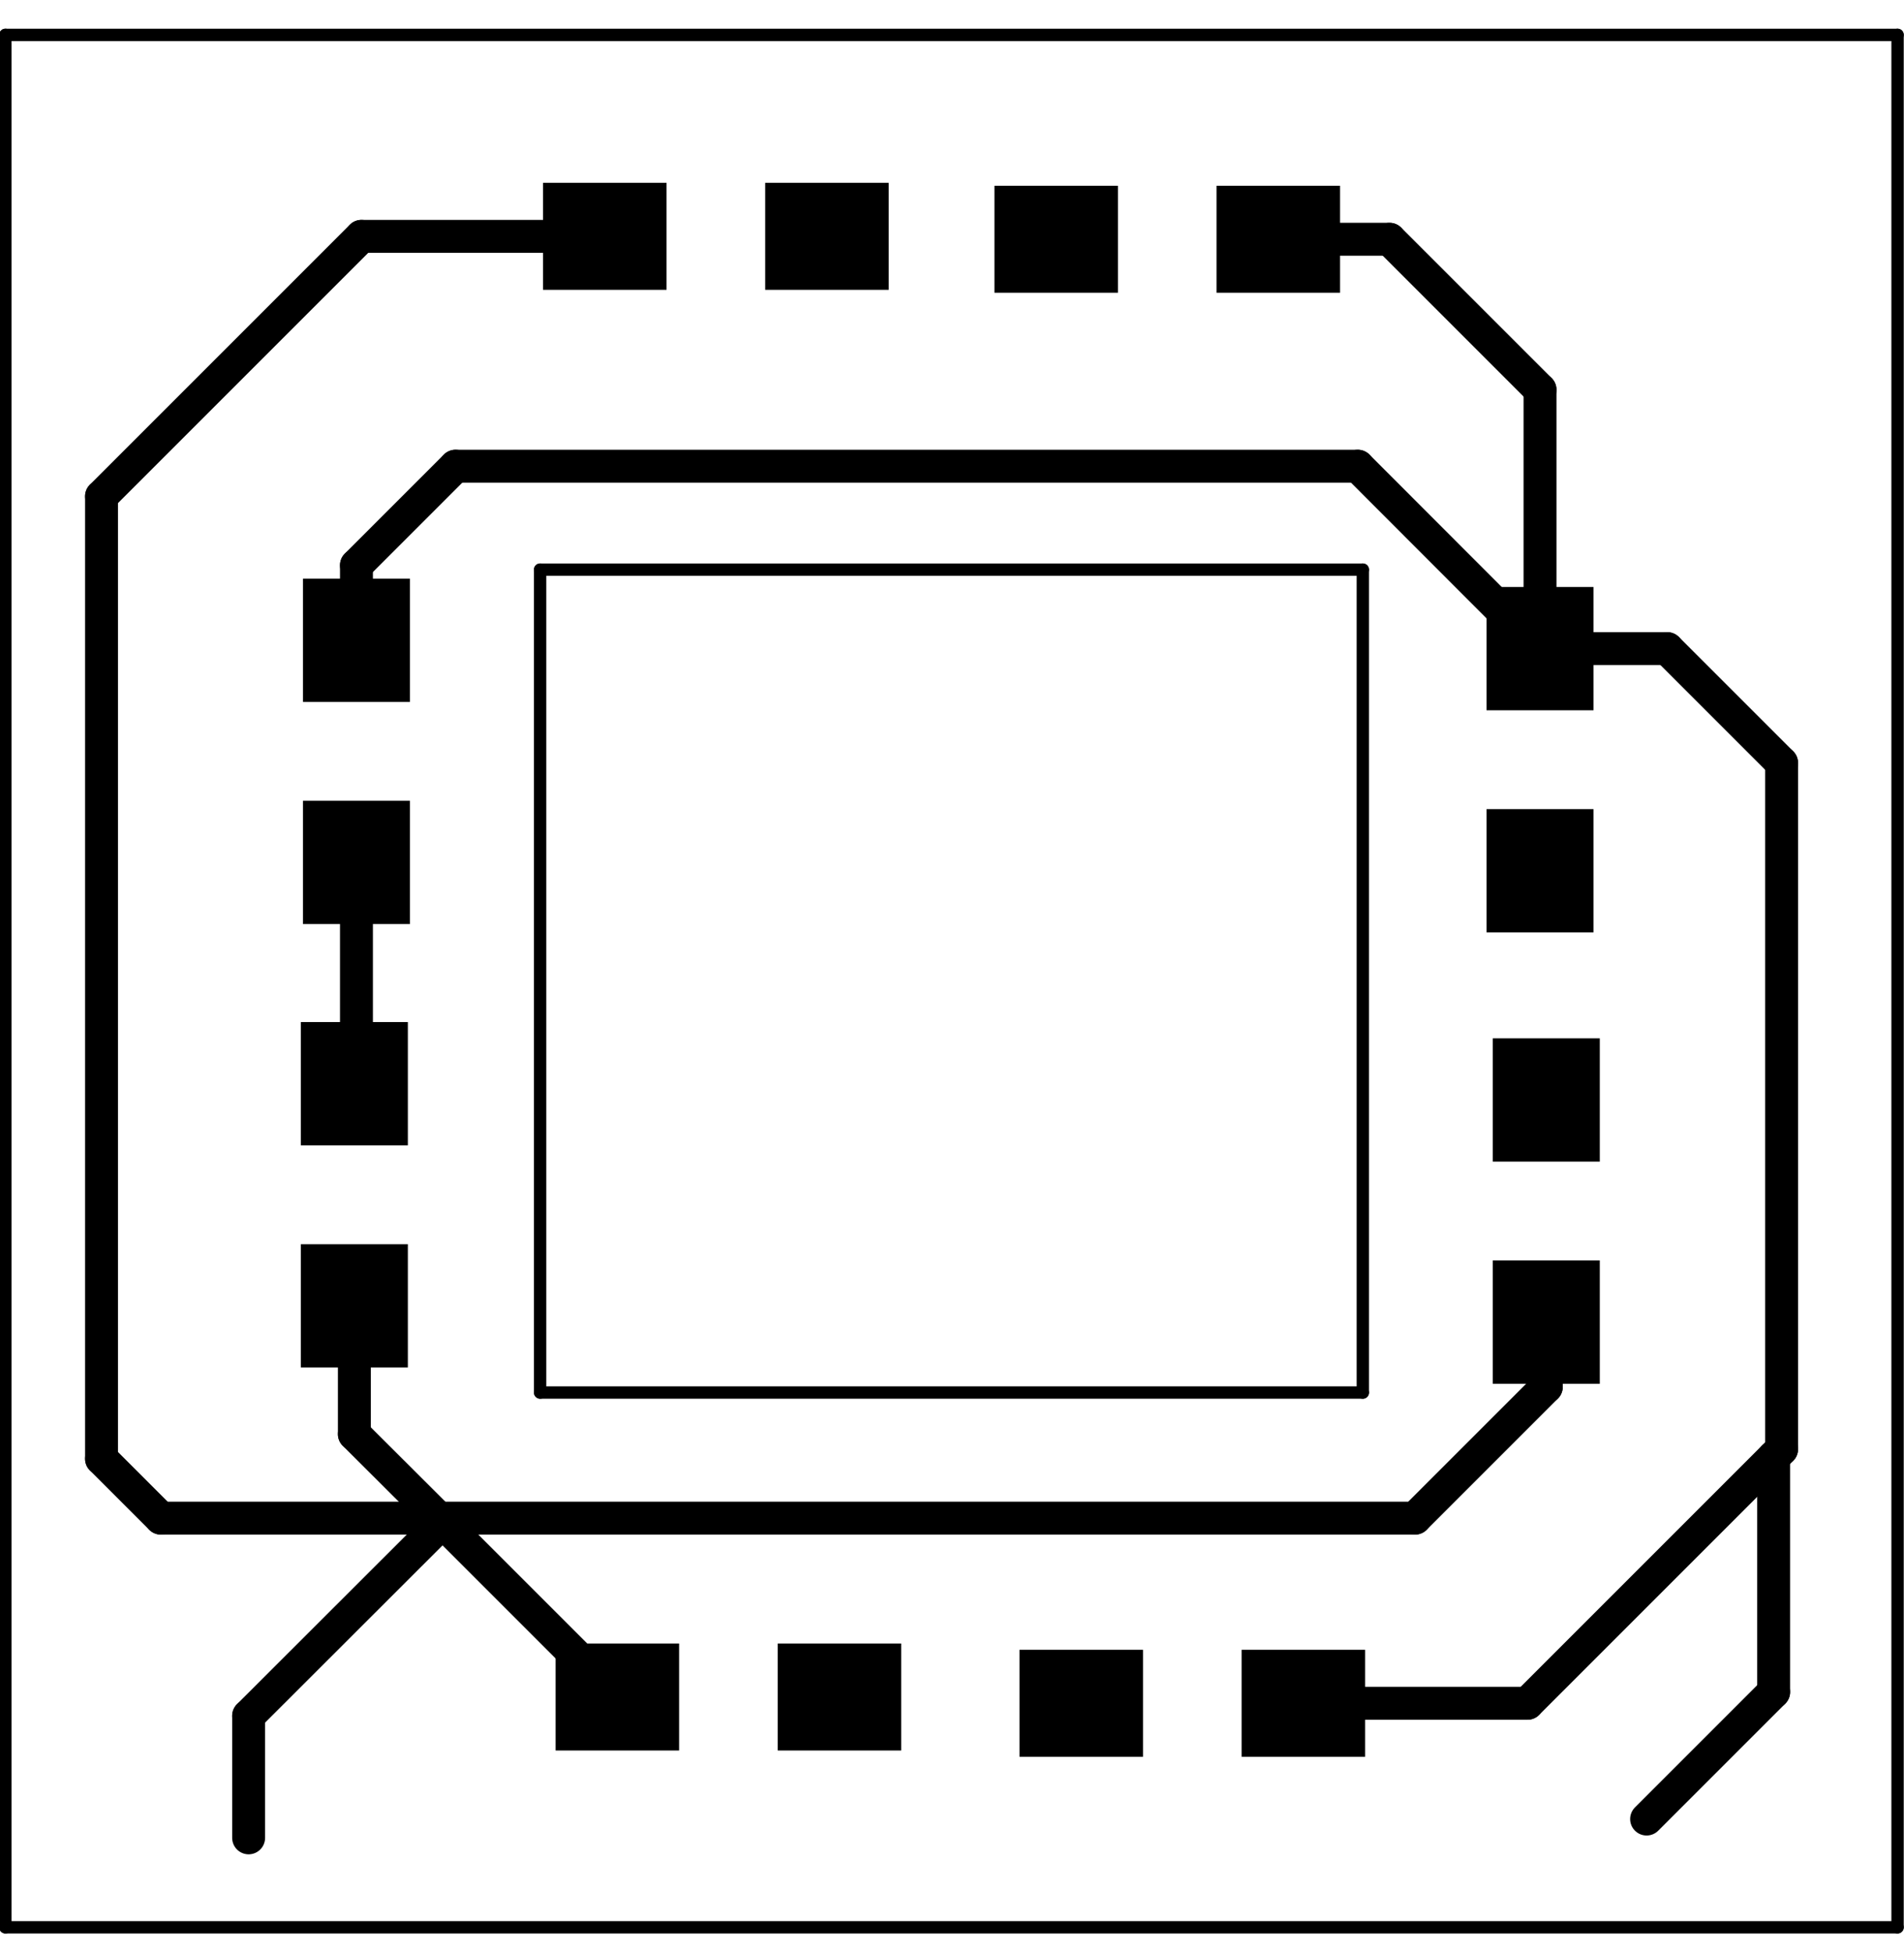 <?xml version="1.0" standalone="no"?>
 <!DOCTYPE svg PUBLIC "-//W3C//DTD SVG 1.1//EN" 
 "http://www.w3.org/Graphics/SVG/1.1/DTD/svg11.dtd"> 
<svg xmlns="http://www.w3.org/2000/svg" version="1.1" 
    width="2.314cm" height="2.372cm" viewBox="0 0 9110 9340 ">
<title>SVG Picture created as EuWCamlightning-F.Cu.svg date 2018/01/23 22:43:21 </title>
  <desc>Picture generated by PCBNEW </desc>
<g style="fill:#000000; fill-opacity:1;stroke:#000000; stroke-opacity:1;
stroke-linecap:round; stroke-linejoin:round; "
 transform="translate(0 0) scale(1 1)">
</g>
<g style="fill:#000000; fill-opacity:0.0; 
stroke:#000000; stroke-width:-0; stroke-opacity:1; 
stroke-linecap:round; stroke-linejoin:round;">
</g>
<g style="fill:#000000; fill-opacity:0.0; 
stroke:#000000; stroke-width:59.055; stroke-opacity:1; 
stroke-linecap:round; stroke-linejoin:round;">
<path d="M6521 2726
L2584 2726
" />
<path d="M6521 2726
L6521 6664
" />
<path d="M2584 2726
L2584 6664
" />
<path d="M2584 6664
L6521 6664
" />
<path d="M9080 167
L25 167
" />
<path d="M25 167
L25 9223
" />
<path d="M9080 9223
L25 9223
" />
<path d="M9080 167
L9080 9223
" />
</g>
<g style="fill:#000000; fill-opacity:0.0; 
stroke:#000000; stroke-width:0; stroke-opacity:1; 
stroke-linecap:round; stroke-linejoin:round;">
</g>
<g style="fill:#000000; fill-opacity:1.0; 
stroke:#000000; stroke-width:0; stroke-opacity:1; 
stroke-linecap:round; stroke-linejoin:round;">
<polyline style="fill-rule:evenodd;"
points="6412,1401
6412,889
5821,889
5821,1401
6412,1401
" /> 
<polyline style="fill-rule:evenodd;"
points="5349,1401
5349,889
4758,889
4758,1401
5349,1401
" /> 
<polyline style="fill-rule:evenodd;"
points="7625,2809
7113,2809
7113,3399
7625,3399
7625,2809
" /> 
<polyline style="fill-rule:evenodd;"
points="7625,3872
7113,3872
7113,4462
7625,4462
7625,3872
" /> 
<polyline style="fill-rule:evenodd;"
points="1961,2769
1449,2769
1449,3359
1961,3359
1961,2769
" /> 
<polyline style="fill-rule:evenodd;"
points="1961,3832
1449,3832
1449,4422
1961,4422
1961,3832
" /> 
<polyline style="fill-rule:evenodd;"
points="6532,8407
6532,7895
5941,7895
5941,8407
6532,8407
" /> 
<polyline style="fill-rule:evenodd;"
points="5469,8407
5469,7895
4878,7895
4878,8407
5469,8407
" /> 
<polyline style="fill-rule:evenodd;"
points="4252,1387
4252,875
3661,875
3661,1387
4252,1387
" /> 
<polyline style="fill-rule:evenodd;"
points="3189,1387
3189,875
2598,875
2598,1387
3189,1387
" /> 
<polyline style="fill-rule:evenodd;"
points="7655,4969
7143,4969
7143,5559
7655,5559
7655,4969
" /> 
<polyline style="fill-rule:evenodd;"
points="7655,6032
7143,6032
7143,6622
7655,6622
7655,6032
" /> 
<polyline style="fill-rule:evenodd;"
points="1951,4891
1439,4891
1439,5481
1951,5481
1951,4891
" /> 
<polyline style="fill-rule:evenodd;"
points="1951,5954
1439,5954
1439,6544
1951,6544
1951,5954
" /> 
<polyline style="fill-rule:evenodd;"
points="4312,8377
4312,7865
3721,7865
3721,8377
4312,8377
" /> 
<polyline style="fill-rule:evenodd;"
points="3249,8377
3249,7865
2658,7865
2658,8377
3249,8377
" /> 
</g>
<g style="fill:#000000; fill-opacity:1.0; 
stroke:#000000; stroke-width:157.48; stroke-opacity:1; 
stroke-linecap:round; stroke-linejoin:round;">
</g>
<g style="fill:#000000; fill-opacity:0.0; 
stroke:#000000; stroke-width:157.48; stroke-opacity:1; 
stroke-linecap:round; stroke-linejoin:round;">
<path d="M8487 6973
L8487 8097
" />
<path d="M8487 8097
L7879 8705
" />
<path d="M7369 3104
L7978 3104
" />
<path d="M7309 8151
L6237 8151
" />
<path d="M8525 6935
L8487 6973
" />
<path d="M8487 6973
L7309 8151
" />
<path d="M8525 3651
L8525 6935
" />
<path d="M7978 3104
L8525 3651
" />
<path d="M1705 3064
L1705 2705
" />
<path d="M6497 2231
L7369 3104
" />
<path d="M2179 2231
L6497 2231
" />
<path d="M1705 2705
L2179 2231
" />
<path d="M6117 1145
L6649 1145
" />
<path d="M7369 1865
L7369 3104
" />
<path d="M6649 1145
L7369 1865
" />
<path d="M1705 4127
L1705 5176
" />
<path d="M1705 5176
L1695 5186
" />
<path d="M2098 7265
L2098 7303
" />
<path d="M1189 8211
L1189 8795
" />
<path d="M2098 7303
L1189 8211
" />
<path d="M2894 1131
L1729 1131
" />
<path d="M769 7265
L2098 7265
" />
<path d="M485 6981
L769 7265
" />
<path d="M485 2375
L485 6981
" />
<path d="M1729 1131
L485 2375
" />
<path d="M7399 6327
L7399 6637
" />
<path d="M6771 7265
L2098 7265
" />
<path d="M7399 6637
L6771 7265
" />
<path d="M1695 6249
L1695 6863
" />
<path d="M1695 6863
L2098 7265
" />
<path d="M2098 7265
L2954 8121
" />
</g>
<g style="fill:#FFFFFF; fill-opacity:0.0; 
stroke:#FFFFFF; stroke-width:157.48; stroke-opacity:1; 
stroke-linecap:round; stroke-linejoin:round;">
</g>
<g style="fill:#000000; fill-opacity:0.0; 
stroke:#000000; stroke-width:157.48; stroke-opacity:1; 
stroke-linecap:round; stroke-linejoin:round;">
</g> 
</svg>
